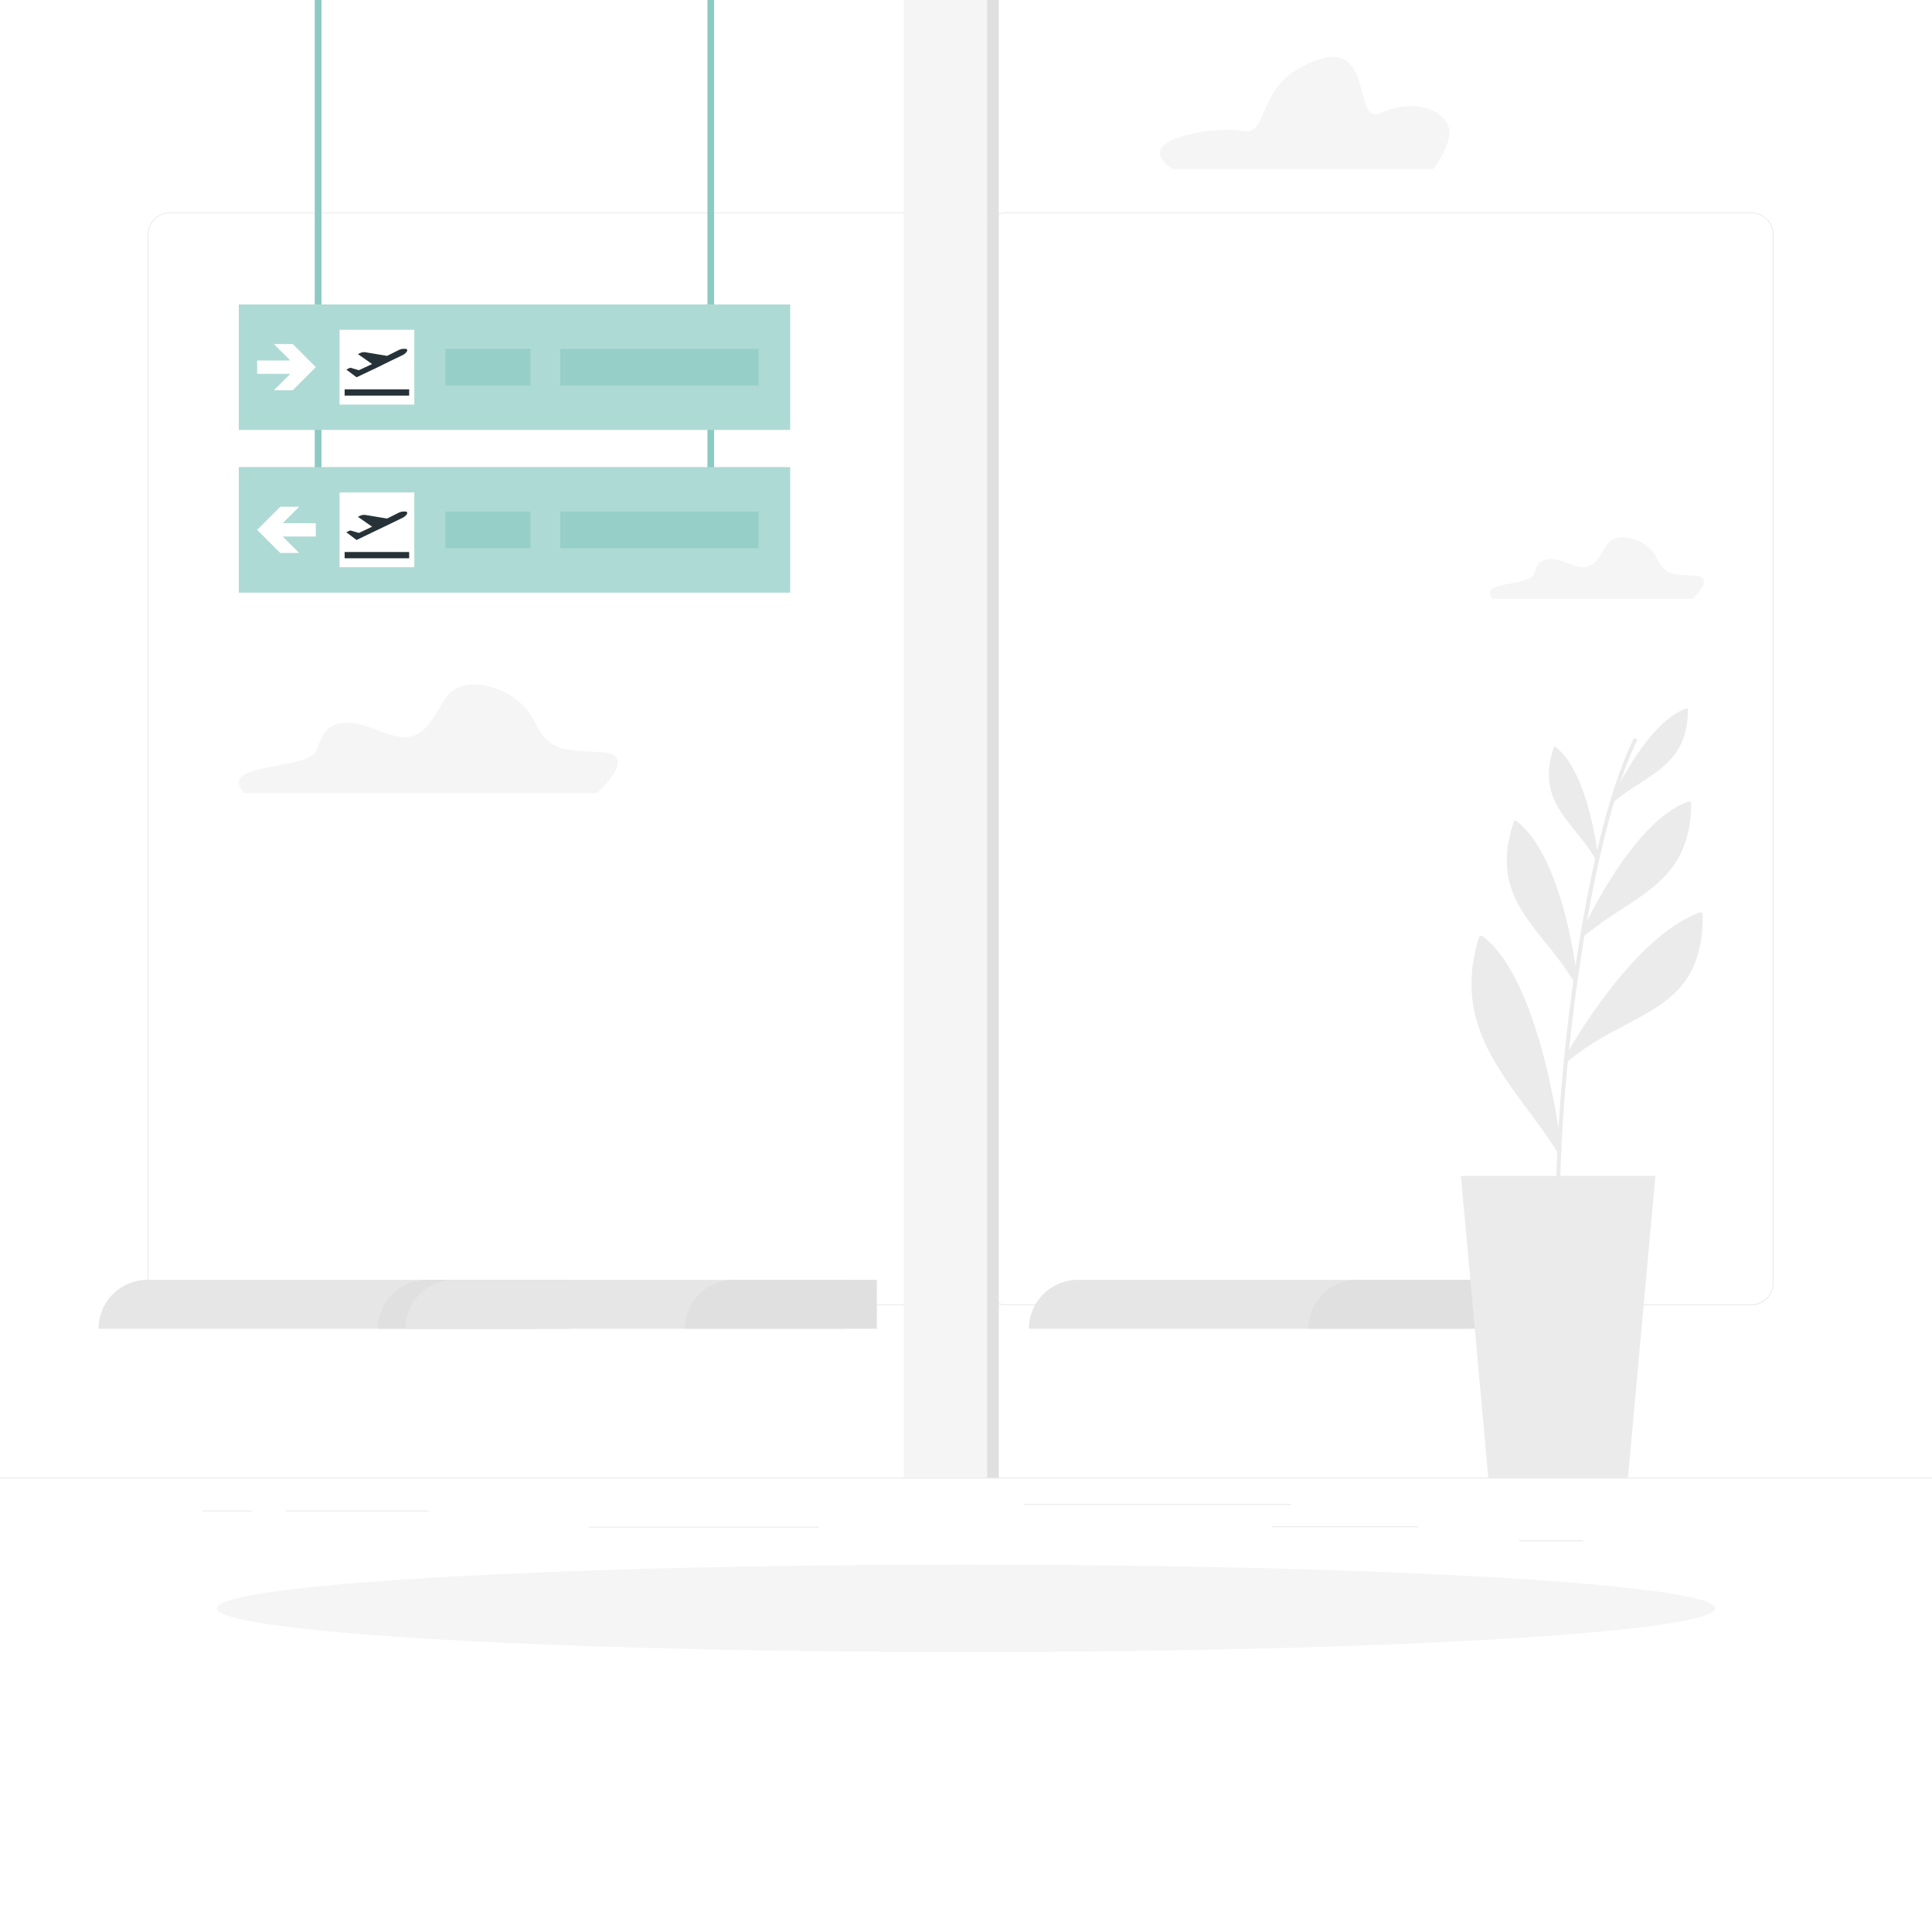 <svg class="animated" id="freepik_stories-airport" xmlns="http://www.w3.org/2000/svg" viewBox="0 0 500 500" version="1.1" xmlns:xlink="http://www.w3.org/1999/xlink" xmlns:svgjs="http://svgjs.com/svgjs"><style>svg#freepik_stories-airport:not(.animated) .animable {opacity: 0;}svg#freepik_stories-airport.animated #freepik--Plane--inject-91 {animation: 1.7s 1 forwards linear slideLeft;animation-delay: 0.3s;opacity: 0}svg#freepik_stories-airport.animated #freepik--Character--inject-91 {animation: 0.8s 1 forwards cubic-bezier(.36,-0.01,.5,1.38) slideUp;animation-delay: 0.3s;opacity: 0}            @keyframes slideLeft {                0% {                    opacity: 0;                    transform: translateX(-30px);                }                100% {                    opacity: 1;                    transform: translateX(0);                }            }                    @keyframes slideUp {                0% {                    opacity: 0;                    transform: translateY(30px);                }                100% {                    opacity: 1;                    transform: inherit;                }            }        </style><g id="freepik--background-complete--inject-91" class="animable" style="transform-origin: 250px 199.435px;"><rect y="382.4" width="500" height="0.25" style="fill: rgb(235, 235, 235); transform-origin: 250px 382.525px;" id="elksxmuh3ybj" class="animable"></rect><rect x="393.11" y="398.62" width="16.56" height="0.25" style="fill: rgb(235, 235, 235); transform-origin: 401.39px 398.745px;" id="eland5faxsn5u" class="animable"></rect><rect x="329.19" y="394.99" width="37.81" height="0.25" style="fill: rgb(235, 235, 235); transform-origin: 348.095px 395.115px;" id="elzpmdgirgx7j" class="animable"></rect><rect x="265" y="389.21" width="69.08" height="0.25" style="fill: rgb(235, 235, 235); transform-origin: 299.54px 389.335px;" id="elmpvb4e0ta2" class="animable"></rect><rect x="52.46" y="390.89" width="12.69" height="0.25" style="fill: rgb(235, 235, 235); transform-origin: 58.805px 391.015px;" id="elbcbi28nlee5" class="animable"></rect><rect x="74.06" y="390.89" width="36.83" height="0.25" style="fill: rgb(235, 235, 235); transform-origin: 92.475px 391.015px;" id="el7wapq0xxpk" class="animable"></rect><rect x="152.33" y="395.11" width="59.53" height="0.25" style="fill: rgb(235, 235, 235); transform-origin: 182.095px 395.235px;" id="el8d7myewbsd4" class="animable"></rect><path d="M237,337.8H43.91a5.71,5.71,0,0,1-5.7-5.71V60.66A5.71,5.71,0,0,1,43.91,55H237a5.71,5.71,0,0,1,5.71,5.71V332.09A5.71,5.71,0,0,1,237,337.8ZM43.91,55.2a5.46,5.46,0,0,0-5.45,5.46V332.09a5.46,5.46,0,0,0,5.45,5.46H237a5.47,5.47,0,0,0,5.46-5.46V60.66A5.47,5.47,0,0,0,237,55.2Z" style="fill: rgb(235, 235, 235); transform-origin: 140.46px 196.4px;" id="elul869khm6k" class="animable"></path><path d="M453.31,337.8H260.21a5.72,5.72,0,0,1-5.71-5.71V60.66A5.72,5.72,0,0,1,260.21,55h193.1A5.71,5.71,0,0,1,459,60.66V332.09A5.71,5.71,0,0,1,453.31,337.8ZM260.21,55.2a5.47,5.47,0,0,0-5.46,5.46V332.09a5.47,5.47,0,0,0,5.46,5.46h193.1a5.47,5.47,0,0,0,5.46-5.46V60.66a5.47,5.47,0,0,0-5.46-5.46Z" style="fill: rgb(235, 235, 235); transform-origin: 356.75px 196.4px;" id="el5kj4ocx4ykh" class="animable"></path><rect x="233.9" width="21.56" height="382.4" style="fill: rgb(245, 245, 245); transform-origin: 244.68px 191.2px;" id="elcodntx7ocog" class="animable"></rect><g id="elzj9bfgyoevn"><rect x="255.46" width="3.03" height="382.4" style="fill: rgb(224, 224, 224); transform-origin: 256.975px 191.2px; transform: rotate(180deg);" class="animable" id="elc44h4ajuj49"></rect></g><path d="M139.17,343.88H25.5a12.66,12.66,0,0,1,12.67-12.66h101Z" style="fill: rgb(230, 230, 230); transform-origin: 82.335px 337.55px;" id="elo8gp435lxad" class="animable"></path><path d="M147.5,343.88H97.83a12.66,12.66,0,0,1,12.67-12.66h37Z" style="fill: rgb(224, 224, 224); transform-origin: 122.665px 337.55px;" id="elnqz5qjoq5u" class="animable"></path><path d="M218.59,343.88H104.92a12.66,12.66,0,0,1,12.67-12.66h101Z" style="fill: rgb(230, 230, 230); transform-origin: 161.755px 337.55px;" id="el9atb9gdjphf" class="animable"></path><path d="M226.92,343.88H177.25a12.66,12.66,0,0,1,12.67-12.66h37Z" style="fill: rgb(224, 224, 224); transform-origin: 202.085px 337.55px;" id="el6fpngfcp0qe" class="animable"></path><path d="M380,343.88H266.29A12.66,12.66,0,0,1,279,331.22H380Z" style="fill: rgb(230, 230, 230); transform-origin: 323.145px 337.55px;" id="elba6gz2syub" class="animable"></path><path d="M388.29,343.88H338.62a12.66,12.66,0,0,1,12.67-12.66h37Z" style="fill: rgb(224, 224, 224); transform-origin: 363.455px 337.55px;" id="elnss55cdagb" class="animable"></path><polygon points="428.42 304.33 378.08 304.33 385.17 382.4 421.33 382.4 428.42 304.33" style="fill: rgb(235, 235, 235); transform-origin: 403.25px 343.365px;" id="elt1lotw0mezq" class="animable"></polygon><path d="M402.75,317.35c-.92-32.3,6.63-99.17,20.14-126.37l.89.44c-13,26.12-21,93.33-20,125.9Z" style="fill: rgb(235, 235, 235); transform-origin: 413.227px 254.165px;" id="elj2zs68znh6j" class="animable"></path><path d="M407.75,253.76s-3.31-31.27-15.53-40.86C385.67,232.64,399.09,239.44,407.75,253.76Z" style="fill: rgb(235, 235, 235); transform-origin: 399.114px 233.33px;" id="elql45mt6n72l" class="animable"></path><path d="M407.75,254.26a.51.51,0,0,1-.43-.24A90.94,90.94,0,0,0,400,244c-7.07-8.81-13.18-16.43-8.26-31.25a.5.5,0,0,1,.33-.32.49.49,0,0,1,.45.08c12.25,9.62,15.58,39.92,15.71,41.21a.48.48,0,0,1-.33.52Zm-15.28-40.51c-4.33,13.85,1.54,21.17,8.32,29.62,2.07,2.58,4.2,5.23,6.17,8.22C406,244.43,402.1,222,392.47,213.75Z" style="fill: rgb(235, 235, 235); transform-origin: 399.097px 233.333px;" id="el6pf8pmkx3tj" class="animable"></path><path d="M409.56,241.91s13-28.91,27.64-34C437,228.68,422.39,231.17,409.56,241.91Z" style="fill: rgb(235, 235, 235); transform-origin: 423.38px 224.91px;" id="elq30z1biyp6c" class="animable"></path><path d="M409.56,242.41a.49.49,0,0,1-.45-.7c.53-1.19,13.22-29.17,27.92-34.3a.5.5,0,0,1,.46.06.52.52,0,0,1,.21.41c-.14,15.79-8.42,21.19-18,27.43a100,100,0,0,0-9.79,7A.57.57,0,0,1,409.56,242.41Zm27.13-33.8c-11.82,4.74-22.56,25.08-25.73,31.54,2.73-2.12,5.49-3.92,8.18-5.67C428.34,228.48,436.3,223.3,436.69,208.61Z" style="fill: rgb(235, 235, 235); transform-origin: 423.381px 224.895px;" id="eldwmck8w3dj" class="animable"></path><path d="M403.54,297.77s-5-43.5-20.18-55C375.76,267.1,392.63,280.43,403.54,297.77Z" style="fill: rgb(235, 235, 235); transform-origin: 392.498px 270.27px;" id="eljipgmpegpik" class="animable"></path><path d="M403.54,298.38a.6.6,0,0,1-.52-.28c-2.33-3.71-5-7.28-7.53-10.73-9.66-13.06-18.78-25.38-12.72-44.77a.61.61,0,0,1,.4-.4.63.63,0,0,1,.56.1c15.2,11.51,20.21,53.61,20.42,55.4a.62.62,0,0,1-.41.65A.69.69,0,0,1,403.54,298.38Zm-19.86-54.55c-5.34,18.3,3.47,30.21,12.79,42.81,2,2.76,4.14,5.59,6.1,8.52C401.21,285.71,395.82,254,383.68,243.83Z" style="fill: rgb(235, 235, 235); transform-origin: 392.486px 270.277px;" id="elf5bm0l2pice" class="animable"></path><path d="M405.29,274.32s16.91-31,34.76-37.58C440.28,262.21,420.76,260.89,405.29,274.32Z" style="fill: rgb(235, 235, 235); transform-origin: 422.671px 255.53px;" id="elcragpdjf11" class="animable"></path><path d="M405.29,274.93a.59.59,0,0,1-.39-.14.61.61,0,0,1-.15-.77c.69-1.27,17.23-31.26,35.09-37.85a.62.62,0,0,1,.83.57c.16,17.89-9.25,22.85-20.14,28.59-4.95,2.61-10.06,5.3-14.84,9.45A.62.62,0,0,1,405.29,274.93Zm34.15-37.29c-13.95,5.76-27.37,26.47-32,34.11a88,88,0,0,1,12.48-7.5C430.31,258.79,439.27,254.06,439.44,237.64Z" style="fill: rgb(235, 235, 235); transform-origin: 422.673px 255.532px;" id="elq6r3r9ne6p" class="animable"></path><path d="M413.25,222.13s-2.3-21.81-10.83-28.5C397.85,207.4,407.21,212.15,413.25,222.13Z" style="fill: rgb(235, 235, 235); transform-origin: 407.227px 207.88px;" id="elcl7ht84lb3q" class="animable"></path><path d="M413.25,222.48a.34.34,0,0,1-.29-.17,65.62,65.62,0,0,0-5.1-7c-4.94-6.15-9.2-11.46-5.77-21.8a.37.37,0,0,1,.23-.23.37.37,0,0,1,.32.06c8.54,6.71,10.87,27.85,11,28.75a.34.34,0,0,1-.23.36A.25.25,0,0,1,413.25,222.48ZM402.6,194.22c-3,9.67,1.07,14.77,5.8,20.66,1.45,1.8,2.93,3.66,4.31,5.74C412,215.63,409.31,200,402.6,194.22Z" style="fill: rgb(235, 235, 235); transform-origin: 407.246px 207.875px;" id="elf7vt638rcb7" class="animable"></path><path d="M417.22,207.44s9-20.16,19.28-23.74C436.37,198.21,426.17,200,417.22,207.44Z" style="fill: rgb(235, 235, 235); transform-origin: 426.86px 195.57px;" id="elqtnp1e2a45p" class="animable"></path><path d="M417.22,207.79a.33.33,0,0,1-.21-.07.36.36,0,0,1-.11-.42c.38-.83,9.23-20.34,19.48-23.93a.36.36,0,0,1,.32,0,.33.33,0,0,1,.15.29c-.1,11-5.88,14.77-12.57,19.13a68.62,68.62,0,0,0-6.83,4.87A.34.34,0,0,1,417.22,207.79Zm18.92-23.58c-8.24,3.31-15.74,17.5-17.95,22,1.91-1.48,3.84-2.73,5.71-4C430.32,198.08,435.88,194.46,436.14,184.21Z" style="fill: rgb(235, 235, 235); transform-origin: 426.862px 195.561px;" id="eln4tu9fdbym9" class="animable"></path><path d="M156,194.68c-9.51-.67-13.62.44-17.73-8.11s-18.45-13.14-23.11-5.68-6.34,12.64-17.12,8.22-14.33-1.21-15.89,4.68-26.22,3.05-19,11.47h91.34S165.55,195.35,156,194.68Z" style="fill: rgb(245, 245, 245); transform-origin: 110.857px 191.199px;" id="elddtb8jmndjb" class="animable"></path><path d="M438.8,149c-5.38-.38-7.7.25-10-4.59s-10.44-7.44-13.08-3.22-3.58,7.16-9.68,4.65-8.11-.68-9,2.65-14.84,1.73-10.75,6.49H438S444.18,149.34,438.8,149Z" style="fill: rgb(245, 245, 245); transform-origin: 413.27px 147.024px;" id="el2wolyoru75j" class="animable"></path><path d="M374.42,31.72c-2.67-4.34-10.3-5.78-17.12-2.41s-2.18-17.75-14.94-14.21c-18.22,5.06-13.15,20.17-20.74,18.79s-29.85,2.32-18.08,9.87h67.35S377.08,36.05,374.42,31.72Z" style="fill: rgb(245, 245, 245); transform-origin: 337.628px 29.229px;" id="elhuj48wwyakm" class="animable"></path></g><g id="freepik--Shadow--inject-91" class="animable" style="transform-origin: 250px 416.24px;"><ellipse id="freepik--path--inject-91" cx="250" cy="416.24" rx="193.89" ry="11.32" style="fill: rgb(245, 245, 245); transform-origin: 250px 416.24px;" class="animable"></ellipse></g><g id="freepik--Sign--inject-91" class="animable" style="transform-origin: 133.14px 76.68px;"><rect x="81.46" width="1.73" height="125.52" style="fill: #8CCAC3; transform-origin: 82.325px 62.76px;" id="elib7dykwng0r" class="animable"></rect><rect x="183.08" width="1.73" height="125.52" style="fill: #8CCAC3; transform-origin: 183.945px 62.76px;" id="el5e1esx4ow2j" class="animable"></rect><rect x="61.8" y="78.79" width="142.68" height="32.46" style="fill: #8CCAC3; transform-origin: 133.14px 95.02px;" id="elj9pk1u11l0s" class="animable"></rect><g id="elgzruexw9jdb"><rect x="61.8" y="78.79" width="142.68" height="32.46" style="fill: rgb(255, 255, 255); opacity: 0.3; transform-origin: 133.14px 95.02px;" class="animable" id="ele2ntjkqe8af"></rect></g><polygon points="79.29 92.57 75.76 89.04 70.87 89.04 75.12 93.29 66.55 93.29 66.55 96.75 75.13 96.75 70.87 101 75.76 101 79.29 97.46 81.73 95.01 79.29 92.57" style="fill: rgb(255, 255, 255); transform-origin: 74.14px 95.02px;" id="eligje9j41r3" class="animable"></polygon><g id="elfpa3sw8oosf"><rect x="145.01" y="90.28" width="51.29" height="9.48" style="fill: #8CCAC3; opacity: 0.7; transform-origin: 170.655px 95.02px;" class="animable" id="elvnbzcyt3m6"></rect></g><g id="elziu4q3tkhkl"><rect x="115.29" y="90.28" width="21.97" height="9.48" style="fill: #8CCAC3; opacity: 0.7; transform-origin: 126.275px 95.02px;" class="animable" id="elvrkfgpahb4l"></rect></g><rect x="87.87" y="85.35" width="19.35" height="19.35" style="fill: rgb(255, 255, 255); transform-origin: 97.545px 95.025px;" id="elr8lun8m9ops" class="animable"></rect><path d="M105,90.28h-.68a3,3,0,0,0-1.14.32l-3,1.5-5.62-.94a2.46,2.46,0,0,0-1.39.23l-.54.25,3.67,2.57-3.41,1.6-2.26-.65-1,.48,2.64,2L97.85,95,101,93.44l3.17-1.52a3.19,3.19,0,0,0,.65-.43l0,0h0a2.38,2.38,0,0,0,.47-.53A.41.41,0,0,0,105,90.28Z" style="fill: rgb(38, 50, 56); transform-origin: 97.511px 93.96px;" id="eldrcqjmsj7pn" class="animable"></path><rect x="89.19" y="100.76" width="16.7" height="1.62" style="fill: rgb(38, 50, 56); transform-origin: 97.54px 101.57px;" id="elt2sj0ggy1u" class="animable"></rect><rect x="61.8" y="120.9" width="142.68" height="32.46" style="fill: #8CCAC3; transform-origin: 133.14px 137.13px;" id="elvochxt1iudg" class="animable"></rect><g id="el34f8rzsdibg"><rect x="61.8" y="120.9" width="142.68" height="32.46" style="fill: rgb(255, 255, 255); opacity: 0.3; transform-origin: 133.14px 137.13px;" class="animable" id="elrldv0gpzar"></rect></g><polygon points="68.99 134.68 72.53 131.15 77.42 131.15 73.16 135.4 81.73 135.4 81.73 138.85 73.16 138.85 77.42 143.11 72.53 143.11 68.99 139.57 66.55 137.12 68.99 134.68" style="fill: rgb(255, 255, 255); transform-origin: 74.14px 137.13px;" id="elatt8cg4mufk" class="animable"></polygon><g id="ela07icm9x8l8"><rect x="145.01" y="132.39" width="51.29" height="9.48" style="fill: #8CCAC3; opacity: 0.7; transform-origin: 170.655px 137.13px;" class="animable" id="el8tgwh4ekakk"></rect></g><g id="elpqs5uninlj9"><rect x="115.29" y="132.39" width="21.97" height="9.48" style="fill: #8CCAC3; opacity: 0.7; transform-origin: 126.275px 137.13px;" class="animable" id="elkytbtkaxcna"></rect></g><rect x="87.87" y="127.45" width="19.35" height="19.35" style="fill: rgb(255, 255, 255); transform-origin: 97.545px 137.125px;" id="ely3819ofg2wm" class="animable"></rect><path d="M105,132.39h-.68a3,3,0,0,0-1.14.31l-3,1.5-5.62-.93a2.54,2.54,0,0,0-1.39.22l-.54.26,3.67,2.56-3.41,1.61-2.26-.65-1,.48,2.64,2,5.56-2.67,3.18-1.53L104.2,134a2.86,2.86,0,0,0,.65-.44l0,0h0a2.63,2.63,0,0,0,.47-.53A.41.41,0,0,0,105,132.39Z" style="fill: rgb(38, 50, 56); transform-origin: 97.51px 136.07px;" id="elrkv1e956fze" class="animable"></path><rect x="89.19" y="142.86" width="16.7" height="1.62" style="fill: rgb(38, 50, 56); transform-origin: 97.54px 143.67px;" id="el0wolet8cyxta" class="animable"></rect></g><g id="freepik--Plane--inject-91" class="animable" style="transform-origin: 375.7px 106.475px;"><polygon points="327.04 110.53 318.91 105.67 323.64 104.74 336.24 107.24 327.04 110.53" style="fill: #8CCAC3; transform-origin: 327.575px 107.635px;" id="elxknh5mdqwer" class="animable"></polygon><g id="el2rro145z46t"><polygon points="327.04 110.53 318.91 105.67 323.64 104.74 336.24 107.24 327.04 110.53" style="fill: rgb(38, 50, 56); opacity: 0.3; transform-origin: 327.575px 107.635px;" class="animable" id="ely9sqy3m6qx"></polygon></g><path d="M383.28,95.63l-9.89-12.42,3.66-.71a15.74,15.74,0,0,1,8.85.83L405,91Z" style="fill: #8CCAC3; transform-origin: 389.195px 88.919px;" id="el65gvp0vl98q" class="animable"></path><g id="elfe0h308gwa"><path d="M383.28,95.63l-9.89-12.42,3.66-.71a15.74,15.74,0,0,1,8.85.83L405,91Z" style="fill: rgb(38, 50, 56); opacity: 0.3; transform-origin: 389.195px 88.919px;" class="animable" id="el1rdpj0wcs27"></path></g><path d="M435.14,86.73,432.2,86a18.85,18.85,0,0,0-8.71-.21l-96.85,22-.91,4.17,3.78,2.7,98-19.19a18.83,18.83,0,0,0,8.68-4.22A2.57,2.57,0,0,0,435.14,86.73Z" style="fill: #8CCAC3; transform-origin: 381.444px 100.02px;" id="elbj8lkz7y38" class="animable"></path><g id="elj4pousr7xy"><rect x="333.1" y="121.6" width="43.35" height="0.53" style="fill: #8CCAC3; transform-origin: 354.775px 121.865px; transform: rotate(-12deg);" class="animable" id="eleftsrm11vx"></rect></g><g id="elfgyt2p5gs0m"><rect x="342.55" y="92.8" width="28.25" height="0.53" style="fill: #8CCAC3; transform-origin: 356.675px 93.065px; transform: rotate(-12deg);" class="animable" id="eldl8qqxxvh7f"></rect></g><g id="elu0wr1bmlpe"><rect x="314.17" y="129.01" width="11.61" height="0.53" style="fill: #8CCAC3; transform-origin: 319.975px 129.275px; transform: rotate(-12deg);" class="animable" id="elty4twjtjt6a"></rect></g><g id="elofiv8qkx72"><path d="M425.06,93.75l-95.71,20.39a3.87,3.87,0,0,0-1.25.48,4.2,4.2,0,0,0,1.41-.05l98-19.18a19,19,0,0,0,4.62-1.55l.36-.17A18.68,18.68,0,0,0,425.06,93.75Z" style="fill: rgb(38, 50, 56); opacity: 0.3; transform-origin: 380.295px 103.997px;" class="animable" id="elix5gwcwa1xm"></path></g><polygon points="325.73 111.88 323.27 122.27 328 121.34 336.61 110.1 325.73 111.88" style="fill: #8CCAC3; transform-origin: 329.94px 116.185px;" id="el40xcpzdr8zv" class="animable"></polygon><polygon points="326.64 107.71 320.9 97.32 325.31 96.45 338.04 105.48 326.64 107.71" style="fill: #8CCAC3; transform-origin: 329.47px 102.08px;" id="el9dshcknsprf" class="animable"></polygon><path d="M384.14,100l-1.59,30h0a15.68,15.68,0,0,0,10.7-7.78L408.2,95.31Z" style="fill: #8CCAC3; transform-origin: 395.375px 112.655px;" id="elmsf9fmd3mqf" class="animable"></path><g id="elpjoedvqghss"><g style="opacity: 0.5; transform-origin: 384.52px 99.62px;" class="animable" id="el9xe6fg1whfc"><g id="elp08b0tn16cs"><rect x="358.27" y="103.75" width="1.23" height="2.25" style="fill: rgb(255, 255, 255); transform-origin: 358.885px 104.875px; transform: rotate(-11.59deg);" class="animable" id="el0yrdkd3mr7bk"></rect></g><g id="elre7x52sun0a"><rect x="360.71" y="103.25" width="1.23" height="2.25" style="fill: rgb(255, 255, 255); transform-origin: 361.325px 104.375px; transform: rotate(-11.58deg);" class="animable" id="elrkavkv4846"></rect></g><g id="elr9g6jvpv3kl"><rect x="363.15" y="102.75" width="1.23" height="2.25" style="fill: rgb(255, 255, 255); transform-origin: 363.765px 103.875px; transform: rotate(-11.58deg);" class="animable" id="elrysqgvd4vrr"></rect></g><g id="eltj6kuiolxgk"><rect x="365.59" y="102.25" width="1.23" height="2.25" style="fill: rgb(255, 255, 255); transform-origin: 366.205px 103.375px; transform: rotate(-11.58deg);" class="animable" id="elpd5git32vf"></rect></g><g id="elrl4hnaxljv"><rect x="368.03" y="101.75" width="1.23" height="2.25" style="fill: rgb(255, 255, 255); transform-origin: 368.645px 102.875px; transform: rotate(-11.58deg);" class="animable" id="eleq55586q4gv"></rect></g><g id="elfdkenshas7h"><rect x="370.47" y="101.25" width="1.23" height="2.25" style="fill: rgb(255, 255, 255); transform-origin: 371.085px 102.375px; transform: rotate(-11.58deg);" class="animable" id="elatdtaahtoz"></rect></g><g id="eljjv12y6p1oh"><rect x="372.92" y="100.75" width="1.23" height="2.25" style="fill: rgb(255, 255, 255); transform-origin: 373.535px 101.875px; transform: rotate(-11.58deg);" class="animable" id="elh78ltza5b6q"></rect></g><g id="el7grzuf46m93"><rect x="375.36" y="100.25" width="1.23" height="2.25" style="fill: rgb(255, 255, 255); transform-origin: 375.975px 101.375px; transform: rotate(-11.59deg);" class="animable" id="elmhqtk56pfq8"></rect></g><g id="elbrs7n4fiykr"><rect x="377.8" y="99.75" width="1.23" height="2.25" style="fill: rgb(255, 255, 255); transform-origin: 378.415px 100.875px; transform: rotate(-11.58deg);" class="animable" id="eltfpo1xx5pl"></rect></g><g id="elyk5fixfaap"><rect x="380.24" y="99.24" width="1.23" height="2.25" style="fill: rgb(255, 255, 255); transform-origin: 380.855px 100.365px; transform: rotate(-11.58deg);" class="animable" id="elln9584tzbu"></rect></g><g id="el8sxozrwmea8"><rect x="382.68" y="98.74" width="1.24" height="2.25" style="fill: rgb(255, 255, 255); transform-origin: 383.3px 99.865px; transform: rotate(-11.58deg);" class="animable" id="elsnxux3l0pse"></rect></g><g id="elgfwfciuczfr"><rect x="385.12" y="98.24" width="1.23" height="2.25" style="fill: rgb(255, 255, 255); transform-origin: 385.735px 99.365px; transform: rotate(-11.58deg);" class="animable" id="eltnc6gjgcgpf"></rect></g><g id="el9mhfod9tw2k"><rect x="387.56" y="97.74" width="1.23" height="2.25" style="fill: rgb(255, 255, 255); transform-origin: 388.175px 98.865px; transform: rotate(-11.59deg);" class="animable" id="elz138jnnmqee"></rect></g><g id="el9gyzp5qpy3v"><rect x="390.01" y="97.24" width="1.24" height="2.25" style="fill: rgb(255, 255, 255); transform-origin: 390.63px 98.365px; transform: rotate(-11.58deg);" class="animable" id="elxpcfc1iyg3"></rect></g><g id="elwi2ricapqbt"><rect x="392.45" y="96.74" width="1.24" height="2.25" style="fill: rgb(255, 255, 255); transform-origin: 393.07px 97.865px; transform: rotate(-11.58deg);" class="animable" id="elel195a0luh"></rect></g><g id="eltn5zee93bbo"><rect x="394.89" y="96.24" width="1.23" height="2.25" style="fill: rgb(255, 255, 255); transform-origin: 395.505px 97.365px; transform: rotate(-11.58deg);" class="animable" id="elxlvd6lxwn9j"></rect></g><g id="el6ahlvvefxmr"><rect x="397.33" y="95.74" width="1.24" height="2.25" style="fill: rgb(255, 255, 255); transform-origin: 397.95px 96.865px; transform: rotate(-11.58deg);" class="animable" id="elmd7ht9qndd9"></rect></g><g id="elsyjf5e8aqk"><rect x="399.77" y="95.24" width="1.24" height="2.25" style="fill: rgb(255, 255, 255); transform-origin: 400.39px 96.365px; transform: rotate(-11.58deg);" class="animable" id="el85gs0v1no8w"></rect></g><g id="elth91p6g1u4"><rect x="402.21" y="94.74" width="1.23" height="2.25" style="fill: rgb(255, 255, 255); transform-origin: 402.825px 95.865px; transform: rotate(-11.58deg);" class="animable" id="elt5elff1jehc"></rect></g><g id="el6rao9naullq"><rect x="404.66" y="94.24" width="1.23" height="2.25" style="fill: rgb(255, 255, 255); transform-origin: 405.275px 95.365px; transform: rotate(-11.59deg);" class="animable" id="elukjapzyninm"></rect></g><g id="elbvxzogwomo"><rect x="407.1" y="93.74" width="1.24" height="2.25" style="fill: rgb(255, 255, 255); transform-origin: 407.72px 94.865px; transform: rotate(-11.58deg);" class="animable" id="elzlcmyydrh5"></rect></g><g id="elfr2ewwmfijh"><rect x="409.54" y="93.24" width="1.23" height="2.25" style="fill: rgb(255, 255, 255); transform-origin: 410.155px 94.365px; transform: rotate(-11.58deg);" class="animable" id="eliq210hb30k"></rect></g></g></g><g id="elu33764uggsc"><path d="M435.14,86.73,432.2,86c-.39-.1-.79-.2-1.2-.27l-4.33.84a1.12,1.12,0,0,0,.43,2.2L435.82,87A2.56,2.56,0,0,0,435.14,86.73Z" style="fill: rgb(255, 255, 255); opacity: 0.5; transform-origin: 430.793px 87.26px;" class="animable" id="elz6oefuwunr"></path></g></g><g id="freepik--Character--inject-91" class="animable" style="transform-origin: 250.437px 269.018px;"><path d="M278.05,134.89c12.23,26.43,42.21,40.81,11,55.42s-34.34-25.4-33.43-37.59S271.44,120.61,278.05,134.89Z" style="fill: rgb(38, 50, 56); transform-origin: 279.146px 161.706px;" id="elh4ch3pxb3v" class="animable"></path><path d="M301.34,172.46h-.06a.26.26,0,0,1-.19-.31c1.61-7.6-4-13.22-10.61-19.74-4.89-4.85-10.44-10.35-13.36-17.42-1.43-3.47-3.37-5-5.75-4.48-6.39,1.32-13.58,16-13.44,24.57a.26.26,0,0,1-.26.26.25.25,0,0,1-.25-.25c-.14-8.75,7.27-23.72,13.85-25.08,1.82-.38,4.4.15,6.32,4.78,2.89,7,8.39,12.44,13.25,17.26,6.66,6.62,12.42,12.34,10.74,20.21A.25.25,0,0,1,301.34,172.46Z" style="fill: rgb(38, 50, 56); transform-origin: 279.646px 151.185px;" id="elaw8q4ll7ca9" class="animable"></path><path d="M254.34,144.06c3.08,2.09,8.36-5.95,10.9-16.47-6.35-5.23-10.21-4.42-12.75.16C249.53,133.09,250.83,141.67,254.34,144.06Z" style="fill: rgb(38, 50, 56); transform-origin: 258.044px 134.187px;" id="el6hgb2db9789" class="animable"></path><path d="M243.83,309.7S286.74,301,318,308.27c-9.17-13.74-48.06-74.61-48.06-74.61l-18.48,22Z" style="fill: #8CCAC3; transform-origin: 280.915px 271.68px;" id="elvakda4ywao" class="animable"></path><g id="ellalvnj09uqb"><path d="M243.83,309.7S286.74,301,318,308.27c-9.17-13.74-48.06-74.61-48.06-74.61l-18.48,22Z" style="opacity: 0.2; transform-origin: 280.915px 271.68px;" class="animable" id="elwvkhkogy4q"></path></g><path d="M257.19,177.33c-.67,2.94-1.42,5.6-2.27,8.36s-1.78,5.45-2.82,8.15-2.17,5.39-3.5,8.07a55.79,55.79,0,0,1-4.7,8c-.23.33-.48.67-.75,1s-.47.63-.89,1.1a13.26,13.26,0,0,1-1.14,1.2,14.57,14.57,0,0,1-1.14,1,25.66,25.66,0,0,1-4.48,2.85,47.59,47.59,0,0,1-8.64,3.31,77,77,0,0,1-8.52,1.88,75.47,75.47,0,0,1-8.59,1l-1.34-6.94c5-1.91,10-3.86,14.64-6.1a47.85,47.85,0,0,0,6.35-3.57,15.39,15.39,0,0,0,2.26-1.89,3.2,3.2,0,0,0,.36-.41,1.46,1.46,0,0,0,.24-.35l.34-.54c.14-.21.28-.45.42-.69a56.21,56.21,0,0,0,3.09-6.5c.94-2.34,1.84-4.77,2.66-7.24s1.62-5,2.38-7.52,1.5-5.14,2.18-7.54Z" style="fill: #8CCAC3; transform-origin: 232.8px 198.605px;" id="el3822x3c36h4" class="animable"></path><path d="M210,217.28l-8.07.42L206.5,226s5.17-1.84,6.43-6.91Z" style="fill: rgb(255, 195, 189); transform-origin: 207.43px 221.64px;" id="ellihpbe6wsy" class="animable"></path><polygon points="195.97 222.99 202.5 228.13 206.5 225.98 201.92 217.7 195.97 222.99" style="fill: rgb(255, 195, 189); transform-origin: 201.235px 222.915px;" id="elip1oyiqjytc" class="animable"></polygon><polygon points="276.73 408.69 267.68 409.54 265.82 388.73 274.86 387.88 276.73 408.69" style="fill: rgb(255, 195, 189); transform-origin: 271.275px 398.71px;" id="el5t9wzjqmxxu" class="animable"></polygon><polygon points="347.59 377.92 341.02 384.09 326.84 368.5 333.41 362.34 347.59 377.92" style="fill: rgb(255, 195, 189); transform-origin: 337.215px 373.215px;" id="elm1j4ys02mjp" class="animable"></polygon><path d="M339.22,382.48l4.94-8.89a.72.72,0,0,1,.89-.33l7.6,2.89a1.46,1.46,0,0,1,.7,2.05c-1.78,3.07-2.79,4.47-5,8.38-1.33,2.4-3.93,7.92-5.78,11.24s-5.22,1.68-4.75.13c2.11-6.94,1.71-10.81,1.11-13.87A2.45,2.45,0,0,1,339.22,382.48Z" style="fill: rgb(38, 50, 56); transform-origin: 345.655px 386.483px;" id="elgnakcuraez7" class="animable"></path><path d="M266.48,406.84h10.74a.89.89,0,0,1,.85.66L280.4,416a1.33,1.33,0,0,1-1.31,1.7c-3.78,0-5.57,0-10.3,0H254.36c-3.92,0-4.74-4-3.12-4.33,7.28-1.61,11.48-3.83,13.72-5.95A2.23,2.23,0,0,1,266.48,406.84Z" style="fill: rgb(38, 50, 56); transform-origin: 265.454px 412.27px;" id="el299ulga92xi" class="animable"></path><g id="elr5vwxnzqn8k"><polygon points="265.82 388.74 266.78 399.46 275.9 399.46 274.87 387.88 265.82 388.74" style="opacity: 0.2; transform-origin: 270.86px 393.67px;" class="animable" id="elfj29p2jy5ct"></polygon></g><g id="ely5fu4vfbp8"><polygon points="333.42 362.34 326.85 368.51 334.16 376.54 340.73 370.37 333.42 362.34" style="opacity: 0.2; transform-origin: 333.79px 369.44px;" class="animable" id="elrmx75pdh9ae"></polygon></g><path d="M243.14,177.68c.6,6.8,2.86,20.29,9.62,47l36.63-3.17c-1.76-13.73-2.59-22.62.83-48.53a6.47,6.47,0,0,0-6-7.32c-2.6-.14-5.68-.23-8.77-.11A117.87,117.87,0,0,0,258.79,167c-3.32.6-6.88,1.46-9.73,2.22A8,8,0,0,0,243.14,177.68Z" style="fill: rgb(38, 50, 56); transform-origin: 266.692px 195.087px;" id="elun3d7ezg7mm" class="animable"></path><path d="M272.15,147c-.59,5.44-.78,15.34,3.27,18.58,0,0,.32,5.62-11.1,7.46-8-.68-5.53-6-5.53-6,5.84-1.94,5.3-6.35,3.9-10.42Z" style="fill: rgb(255, 195, 189); transform-origin: 266.925px 160.02px;" id="el6kltnp79u1" class="animable"></path><g id="elp7vzxuc39l"><path d="M268.3,150.91l-5.6,5.68a18.7,18.7,0,0,1,.77,2.91c2.25-.53,5.51-2.87,5.54-5.27A9.7,9.7,0,0,0,268.3,150.91Z" style="opacity: 0.2; transform-origin: 265.855px 155.205px;" class="animable" id="elx89l2kqam8"></path></g><path d="M276.94,138.49c-2.27,8.7-3.05,12.42-8.38,16.07-8,5.48-18.2.79-18.57-8.41-.34-8.28,3.43-21.1,12.73-22.91A12.25,12.25,0,0,1,276.94,138.49Z" style="fill: rgb(255, 195, 189); transform-origin: 263.672px 139.951px;" id="el27fvmvri2ug" class="animable"></path><path d="M257.92,122.55c-3.69,3.7,4,13.07,16.82,21.34,9.91-6,6.51-14,2-18.6S262.15,118.3,257.92,122.55Z" style="fill: rgb(38, 50, 56); transform-origin: 269.077px 132.112px;" id="elpz8ogzk0xe" class="animable"></path><path d="M261.38,132.18a.25.25,0,0,1-.18-.08c-4.08-4.07-5.67-7.16-4.73-9.18,1.39-3,7.67-2.43,7.93-2.41a.26.26,0,0,1,0,.51c-.07,0-6.19-.53-7.43,2.12-.83,1.78.77,4.75,4.63,8.6a.25.25,0,0,1,0,.36A.27.27,0,0,1,261.38,132.18Z" style="fill: rgb(38, 50, 56); transform-origin: 260.409px 126.318px;" id="elr3vdybe5m89" class="animable"></path><path d="M277.66,146.34a6.57,6.57,0,0,1-3.86,3.2c-2.21.67-3.36-1.29-2.78-3.4.52-1.89,2.29-4.52,4.52-4.26A3,3,0,0,1,277.66,146.34Z" style="fill: rgb(255, 195, 189); transform-origin: 274.466px 145.768px;" id="elg9rbtvmo2f6" class="animable"></path><path d="M252.76,224.71s-10.58,54.78-2.31,93.43C256,344,263.1,396.36,263.1,396.36l15.62-.41s-4.06-54.87-7.19-76.45c-5.35-36.92,8.05-97.11,8.05-97.11Z" style="fill: rgb(38, 50, 56); transform-origin: 263.435px 309.375px;" id="elhdxkwf7w43" class="animable"></path><g id="elg451awa5gw"><path d="M267.05,235.78l7.81,12.32a377.56,377.56,0,0,0-4.47,44.13C259.41,272.56,264.61,246.19,267.05,235.78Z" style="opacity: 0.2; transform-origin: 269.262px 264.005px;" class="animable" id="elwgn97cga1c"></path></g><polygon points="261.72 396.96 280.13 396.91 280.07 390.75 260.58 390.49 261.72 396.96" style="fill: #8CCAC3; transform-origin: 270.355px 393.725px;" id="eln42o79rj009" class="animable"></polygon><path d="M260.77,224.13s7.27,58.13,23,89.87c12.73,25.64,46.69,62.14,46.69,62.14l8.69-8.95s-22.95-39.66-32.41-56.69c-23.19-41.76-4.24-73.63-17.38-89Z" style="fill: rgb(38, 50, 56); transform-origin: 299.96px 298.82px;" id="el5jqbqpa3rvf" class="animable"></path><polygon points="329.61 377.33 340.82 366.41 337.1 361.35 325.22 373.21 329.61 377.33" style="fill: #8CCAC3; transform-origin: 333.02px 369.34px;" id="elw7ywu9ajgc" class="animable"></polygon><path d="M289.75,219.34l1.94,3.14c.15.24-.13.53-.56.57l-38.41,3.32c-.33,0-.62-.11-.66-.32l-.61-3.25c0-.22.23-.44.59-.47l37.09-3.21A.7.7,0,0,1,289.75,219.34Z" style="fill: rgb(255, 255, 255); transform-origin: 271.59px 222.741px;" id="eljh5kcqqpwt" class="animable"></path><path d="M285.13,223.92l1-.08c.2,0,.34-.14.32-.26l-.84-4.22c0-.12-.2-.21-.4-.19l-1,.08c-.19,0-.34.14-.31.26l.83,4.22C284.75,223.85,284.93,223.94,285.13,223.92Z" style="fill: rgb(38, 50, 56); transform-origin: 285.174px 221.545px;" id="elq4zg14sqyd" class="animable"></path><path d="M255.54,226.48l1-.08c.19,0,.34-.14.31-.26l-.83-4.22c0-.12-.21-.21-.41-.19l-1,.08c-.2,0-.34.13-.32.26l.84,4.22C255.16,226.41,255.35,226.5,255.54,226.48Z" style="fill: rgb(38, 50, 56); transform-origin: 255.571px 224.105px;" id="elib02tjw202j" class="animable"></path><path d="M270.34,225.2l1-.08c.2,0,.34-.14.31-.26l-.83-4.22c0-.12-.21-.21-.4-.19l-1,.08c-.2,0-.34.14-.31.26l.83,4.22C270,225.13,270.14,225.22,270.34,225.2Z" style="fill: rgb(38, 50, 56); transform-origin: 270.38px 222.825px;" id="el12ryq7vfvpmk" class="animable"></path><path d="M262.22,138.2c-.14.71-.63,1.22-1.1,1.13s-.73-.75-.59-1.47.63-1.22,1.1-1.13S262.36,137.48,262.22,138.2Z" style="fill: rgb(38, 50, 56); transform-origin: 261.375px 138.03px;" id="elsuq8zvpbhp" class="animable"></path><path d="M254.13,136.6c-.15.72-.64,1.23-1.11,1.13s-.73-.74-.59-1.46.63-1.22,1.1-1.13S254.27,135.89,254.13,136.6Z" style="fill: rgb(38, 50, 56); transform-origin: 253.28px 136.436px;" id="elizq4vrezta" class="animable"></path><path d="M253.73,135.22l-1.62-.83S252.73,135.9,253.73,135.22Z" style="fill: rgb(38, 50, 56); transform-origin: 252.92px 134.893px;" id="elwbwi1p2n5uf" class="animable"></path><path d="M256.91,138.39a19.35,19.35,0,0,1-3.45,4.07,3.13,3.13,0,0,0,2.46,1Z" style="fill: rgb(237, 132, 126); transform-origin: 255.185px 140.927px;" id="elpv7r5ezv1" class="animable"></path><path d="M259.23,146.86a5.87,5.87,0,0,0,4.08-1.56.18.18,0,0,0-.25-.25,5.82,5.82,0,0,1-5.1,1.32.18.18,0,0,0-.21.14.17.17,0,0,0,.14.21A6.43,6.43,0,0,0,259.23,146.86Z" style="fill: rgb(38, 50, 56); transform-origin: 260.543px 145.94px;" id="el6rmyepu5zrb" class="animable"></path><path d="M267.09,135.42a.41.41,0,0,0,.18,0,.36.36,0,0,0,.12-.49,4.15,4.15,0,0,0-3.23-2.09.35.35,0,0,0-.36.34.35.35,0,0,0,.34.37,3.46,3.46,0,0,1,2.64,1.75A.37.37,0,0,0,267.09,135.42Z" style="fill: rgb(38, 50, 56); transform-origin: 265.62px 134.135px;" id="eldj3arytip35" class="animable"></path><path d="M251.88,132.55a.34.34,0,0,0,.17-.05,3.47,3.47,0,0,1,3.16-.2.36.36,0,0,0,.48-.15.36.36,0,0,0-.15-.49,4.21,4.21,0,0,0-3.84.22.36.36,0,0,0-.13.49A.35.35,0,0,0,251.88,132.55Z" style="fill: rgb(38, 50, 56); transform-origin: 253.628px 131.924px;" id="elsyyj8vqo0be" class="animable"></path><path d="M274.86,164.56A173.5,173.5,0,0,0,273.49,190c.09,10.41-2.56,57,11.67,111.64,22.75.13,32.83,6.68,32.83,6.68s-22.06-89-24.85-135a9.07,9.07,0,0,0-8.51-8.52C280.11,164.41,274.86,164.56,274.86,164.56Z" style="fill: #8CCAC3; transform-origin: 295.67px 236.426px;" id="elzsksm37m4xk" class="animable"></path><path d="M297.86,240.4a.34.34,0,0,1-.17-.05c-6.4-3.81-12.94-14.51-13.21-15a.34.34,0,0,1,.11-.47.35.35,0,0,1,.48.11c.07.11,6.73,11,13,14.73a.34.34,0,0,1,.12.48A.34.34,0,0,1,297.86,240.4Z" style="fill: rgb(255, 255, 255); transform-origin: 291.336px 232.614px;" id="elcdelcbvakl" class="animable"></path><g id="elzmzm8x2dklp"><path d="M294.39,187.05,287,180.57s3.23,14,9.75,24.1C295.83,198.56,295,192.64,294.39,187.05Z" style="opacity: 0.2; transform-origin: 291.875px 192.62px;" class="animable" id="el71lixoegqj4"></path></g><path d="M257.67,166.33s-.82,9.64-.82,34.43c0,23.92,3,58.37-1.59,101.76a22,22,0,0,0-11.43,7.18s6.14-78.76-.92-132.13a8.89,8.89,0,0,1,7.37-9.65C254.72,167.09,257.67,166.33,257.67,166.33Z" style="fill: #8CCAC3; transform-origin: 250.34px 238.015px;" id="eloqgw8866oa" class="animable"></path><g id="el7xrild39job"><rect x="305.42" y="240.55" width="22.77" height="8.09" style="fill: #8CCAC3; transform-origin: 316.805px 244.595px; transform: rotate(-14.59deg);" class="animable" id="elfkq56ah7a8"></rect></g><g id="ela4n5l0u0m5m"><rect x="305.88" y="245.61" width="22.77" height="1.46" style="fill: rgb(255, 255, 255); opacity: 0.8; transform-origin: 317.265px 246.34px; transform: rotate(-14.59deg);" class="animable" id="elvyvnmewzio"></rect></g><g id="ell85xzclfjl"><rect x="307.71" y="238.54" width="19.32" height="9.52" style="fill: rgb(38, 50, 56); transform-origin: 317.37px 243.3px; transform: rotate(-11.82deg);" class="animable" id="elbvoycakx4na"></rect></g><path d="M309.42,234.85l-1.56,7.94,7.49-1.89s.5-5.46-2.57-7.62Z" style="fill: rgb(255, 195, 189); transform-origin: 311.62px 238.035px;" id="ele87b1qp5l4d" class="animable"></path><polygon points="309.76 246.92 317.29 246.19 315.35 240.9 307.86 242.79 309.76 246.92" style="fill: rgb(255, 195, 189); transform-origin: 312.575px 243.91px;" id="elrdd6djiivl9" class="animable"></polygon><path d="M290.39,167.34c2.19,2.27,4.14,4.5,6.12,6.84s3.86,4.7,5.67,7.18,3.61,5,5.28,7.72c.83,1.37,1.66,2.73,2.42,4.23l.57,1.11.55,1.18.54,1.2c.18.39.37.9.54,1.34a36.52,36.52,0,0,1,1.4,5.05c.33,1.61.59,3.18.81,4.73.43,3.1.68,6.15.86,9.19a145.9,145.9,0,0,1-.12,18.11l-7.06.38c-1.14-5.71-2.21-11.49-3.4-17.11-.59-2.82-1.22-5.6-1.93-8.28-.34-1.34-.72-2.65-1.13-3.9a32.89,32.89,0,0,0-1.29-3.37c-.13-.23-.2-.41-.36-.68l-.45-.78-.46-.78-.53-.81c-.68-1.07-1.48-2.18-2.25-3.28-1.59-2.2-3.36-4.39-5.13-6.59-3.56-4.35-7.41-8.74-11.09-13Z" style="fill: #8CCAC3; transform-origin: 297.662px 201.47px;" id="elhooru31vpyo" class="animable"></path><path d="M337.49,387.27a1.07,1.07,0,0,0,.35-.06c1.07-.37,1.78-2.35,2.1-3.51a.16.16,0,0,0-.06-.18.17.17,0,0,0-.19,0c-.33.17-3.2,1.7-3.29,2.84a.69.69,0,0,0,.3.63A1.3,1.3,0,0,0,337.49,387.27Zm2-3.25c-.5,1.59-1.14,2.64-1.75,2.85a.82.82,0,0,1-.81-.19.36.36,0,0,1-.17-.31C336.81,385.67,338.49,384.58,339.48,384Z" style="fill: #8CCAC3; transform-origin: 338.173px 385.38px;" id="el4v2f82mlnoc" class="animable"></path><path d="M337.05,384.47a6.5,6.5,0,0,0,2.81-.66.17.17,0,0,0,.09-.16.19.19,0,0,0-.09-.15c-.1-.05-2.37-1.3-3.59-.87a1.07,1.07,0,0,0-.67.64.7.7,0,0,0,.16.88A2.07,2.07,0,0,0,337.05,384.47Zm2.33-.82c-1,.42-2.86.67-3.39.22-.09-.07-.18-.19-.06-.47a.71.71,0,0,1,.45-.43C337.22,382.67,338.73,383.34,339.38,383.65Z" style="fill: #8CCAC3; transform-origin: 337.73px 383.509px;" id="eluwfikq9go5a" class="animable"></path><path d="M261.72,408.58a14.53,14.53,0,0,0,2.93-.37.19.19,0,0,0,.14-.16.17.17,0,0,0-.1-.18c-.44-.21-4.34-2-5.32-1.34a.59.59,0,0,0-.26.55,1.32,1.32,0,0,0,.53,1A3.55,3.55,0,0,0,261.72,408.58ZM264,408c-1.16.22-3.3.5-4.18-.17a1,1,0,0,1-.39-.74.24.24,0,0,1,.1-.24C260.12,406.45,262.42,407.26,264,408Z" style="fill: #8CCAC3; transform-origin: 261.949px 407.487px;" id="eluctk8srztx" class="animable"></path><path d="M264.61,408.21a.19.19,0,0,0,.12,0,.17.17,0,0,0,0-.18c0-.16-.92-4-3-3.76-.53.07-.68.33-.7.54-.14,1,2.32,3,3.49,3.43Zm-2.67-3.63c1.35,0,2.14,2.23,2.4,3.13-1.27-.67-3-2.27-2.94-2.89,0-.05,0-.19.39-.23Z" style="fill: #8CCAC3; transform-origin: 262.89px 406.25px;" id="el4tzfcq8sm2d" class="animable"></path><path d="M261.83,136.81l-1.62-.83S260.82,137.5,261.83,136.81Z" style="fill: rgb(38, 50, 56); transform-origin: 261.02px 136.485px;" id="elaa7t3qovz6" class="animable"></path><path d="M277.53,164.32l-2.78.07a.33.33,0,0,0-.32.27c-.35,1.75-2.22,12.28-1,31.2,1.19-5.52,4.1-17.2,5.33-19.75C277.7,175.31,276,174,276,174l3.12-2-1.25-7.35A.32.32,0,0,0,277.53,164.32Z" style="fill: #8CCAC3; transform-origin: 276.071px 180.09px;" id="el3qx8b5jygyt" class="animable"></path><g id="el1lrdhzdmm1q"><path d="M277.53,164.32l-2.78.07a.33.33,0,0,0-.32.27c-.35,1.75-2.22,12.28-1,31.2,1.19-5.52,4.1-17.2,5.33-19.75C277.7,175.31,276,174,276,174l3.12-2-1.25-7.35A.32.32,0,0,0,277.53,164.32Z" style="fill: rgb(255, 255, 255); opacity: 0.2; transform-origin: 276.071px 180.09px;" class="animable" id="elu4kjmg7obnn"></path></g><path d="M254.62,166.62l3.29-.57s.29,9.4-1.05,30.2c-1.19-5.52-3.66-16.95-3.8-20.14,1.06-.8,2.76-2.16,2.76-2.16l-3.12-2Z" style="fill: #8CCAC3; transform-origin: 255.318px 181.15px;" id="eltwjtku4wen" class="animable"></path><g id="el3sq4eqp0fu8"><path d="M254.62,166.62l3.29-.57s.29,9.4-1.05,30.2c-1.19-5.52-3.66-16.95-3.8-20.14,1.06-.8,2.76-2.16,2.76-2.16l-3.12-2Z" style="fill: rgb(255, 255, 255); opacity: 0.2; transform-origin: 255.318px 181.15px;" class="animable" id="elamrzh2mu7sh"></path></g><rect x="157.98" y="295.53" width="70.63" height="112.34" rx="16.46" style="fill: rgb(38, 50, 56); transform-origin: 193.295px 351.7px;" id="el32p1z7no8xv" class="animable"></rect><path d="M198.27,222.61a9.33,9.33,0,0,1,9.32,9.32V339.28a9.33,9.33,0,0,1-9.32,9.32h-9.94a9.33,9.33,0,0,1-9.32-9.32V231.93a9.33,9.33,0,0,1,9.32-9.32h9.94m0-1.79h-9.94a11.14,11.14,0,0,0-11.11,11.11V339.28a11.14,11.14,0,0,0,11.11,11.11h9.94a11.14,11.14,0,0,0,11.11-11.11V231.93a11.14,11.14,0,0,0-11.11-11.11Z" style="fill: rgb(38, 50, 56); transform-origin: 193.3px 285.605px;" id="elgw8dypumxsg" class="animable"></path><circle cx="214.78" cy="409.14" r="4.19" style="fill: rgb(38, 50, 56); transform-origin: 214.78px 409.14px;" id="el8bptru5rnen" class="animable"></circle><path d="M204.23,409.14A4.2,4.2,0,1,1,200,405,4.2,4.2,0,0,1,204.23,409.14Z" style="fill: rgb(38, 50, 56); transform-origin: 200.03px 409.2px;" id="elh9sz5kw2q5b" class="animable"></path><path d="M180.11,409.14a4.19,4.19,0,1,1-4.19-4.19A4.2,4.2,0,0,1,180.11,409.14Z" style="fill: rgb(38, 50, 56); transform-origin: 175.92px 409.14px;" id="eljvq95tgegp" class="animable"></path><circle cx="161.17" cy="409.14" r="4.19" style="fill: rgb(38, 50, 56); transform-origin: 161.17px 409.14px;" id="el6m9g1l76ffg" class="animable"></circle><rect x="147.34" y="295.53" width="70.63" height="112.34" rx="16.46" style="fill: #8CCAC3; transform-origin: 182.655px 351.7px;" id="eljxk4wwttvdl" class="animable"></rect><g id="elh81ppkygzag"><rect x="147.34" y="295.53" width="70.63" height="112.34" rx="16.46" style="fill: rgb(255, 255, 255); opacity: 0.2; transform-origin: 182.655px 351.7px;" class="animable" id="elzylufuhkfk8"></rect></g><rect x="149.99" y="305.99" width="57.47" height="91.41" rx="13.39" style="fill: #8CCAC3; transform-origin: 178.725px 351.695px;" id="elqwypf31v7y" class="animable"></rect><path d="M159.73,390.79a3.83,3.83,0,0,1-3.82-3.82V316.43a3.82,3.82,0,1,1,7.63,0V387A3.82,3.82,0,0,1,159.73,390.79Zm0-77.28a2.92,2.92,0,0,0-2.92,2.92V387a2.92,2.92,0,1,0,5.83,0V316.43A2.91,2.91,0,0,0,159.73,313.51Z" style="fill: rgb(255, 255, 255); transform-origin: 159.725px 351.602px;" id="elccs1nsgn49r" class="animable"></path><path d="M197.86,390.79A3.83,3.83,0,0,1,194,387V316.43a3.82,3.82,0,0,1,7.64,0V387A3.83,3.83,0,0,1,197.86,390.79Zm0-77.28a2.92,2.92,0,0,0-2.92,2.92V387a2.92,2.92,0,1,0,5.84,0V316.43A2.92,2.92,0,0,0,197.86,313.51Z" style="fill: rgb(255, 255, 255); transform-origin: 197.82px 351.7px;" id="elab4rf5qsjr" class="animable"></path><path d="M185.15,390.79a3.83,3.83,0,0,1-3.82-3.82V316.43a3.82,3.82,0,1,1,7.64,0V387A3.83,3.83,0,0,1,185.15,390.79Zm0-77.28a2.92,2.92,0,0,0-2.92,2.92V387a2.92,2.92,0,1,0,5.84,0V316.43A2.92,2.92,0,0,0,185.15,313.51Z" style="fill: rgb(255, 255, 255); transform-origin: 185.15px 351.7px;" id="elbcgpxb29ehr" class="animable"></path><path d="M172.44,390.79a3.83,3.83,0,0,1-3.82-3.82V316.43a3.82,3.82,0,1,1,7.63,0V387A3.82,3.82,0,0,1,172.44,390.79Zm0-77.28a2.92,2.92,0,0,0-2.92,2.92V387a2.92,2.92,0,1,0,5.83,0V316.43A2.91,2.91,0,0,0,172.44,313.51Z" style="fill: rgb(255, 255, 255); transform-origin: 172.435px 351.602px;" id="elfrip8psr93c" class="animable"></path></g><defs>     <filter id="active" height="200%">         <feMorphology in="SourceAlpha" result="DILATED" operator="dilate" radius="2"></feMorphology>                <feFlood flood-color="#32DFEC" flood-opacity="1" result="PINK"></feFlood>        <feComposite in="PINK" in2="DILATED" operator="in" result="OUTLINE"></feComposite>        <feMerge>            <feMergeNode in="OUTLINE"></feMergeNode>            <feMergeNode in="SourceGraphic"></feMergeNode>        </feMerge>    </filter>    <filter id="hover" height="200%">        <feMorphology in="SourceAlpha" result="DILATED" operator="dilate" radius="2"></feMorphology>                <feFlood flood-color="#ff0000" flood-opacity="0.5" result="PINK"></feFlood>        <feComposite in="PINK" in2="DILATED" operator="in" result="OUTLINE"></feComposite>        <feMerge>            <feMergeNode in="OUTLINE"></feMergeNode>            <feMergeNode in="SourceGraphic"></feMergeNode>        </feMerge>            <feColorMatrix type="matrix" values="0   0   0   0   0                0   1   0   0   0                0   0   0   0   0                0   0   0   1   0 "></feColorMatrix>    </filter></defs></svg>
